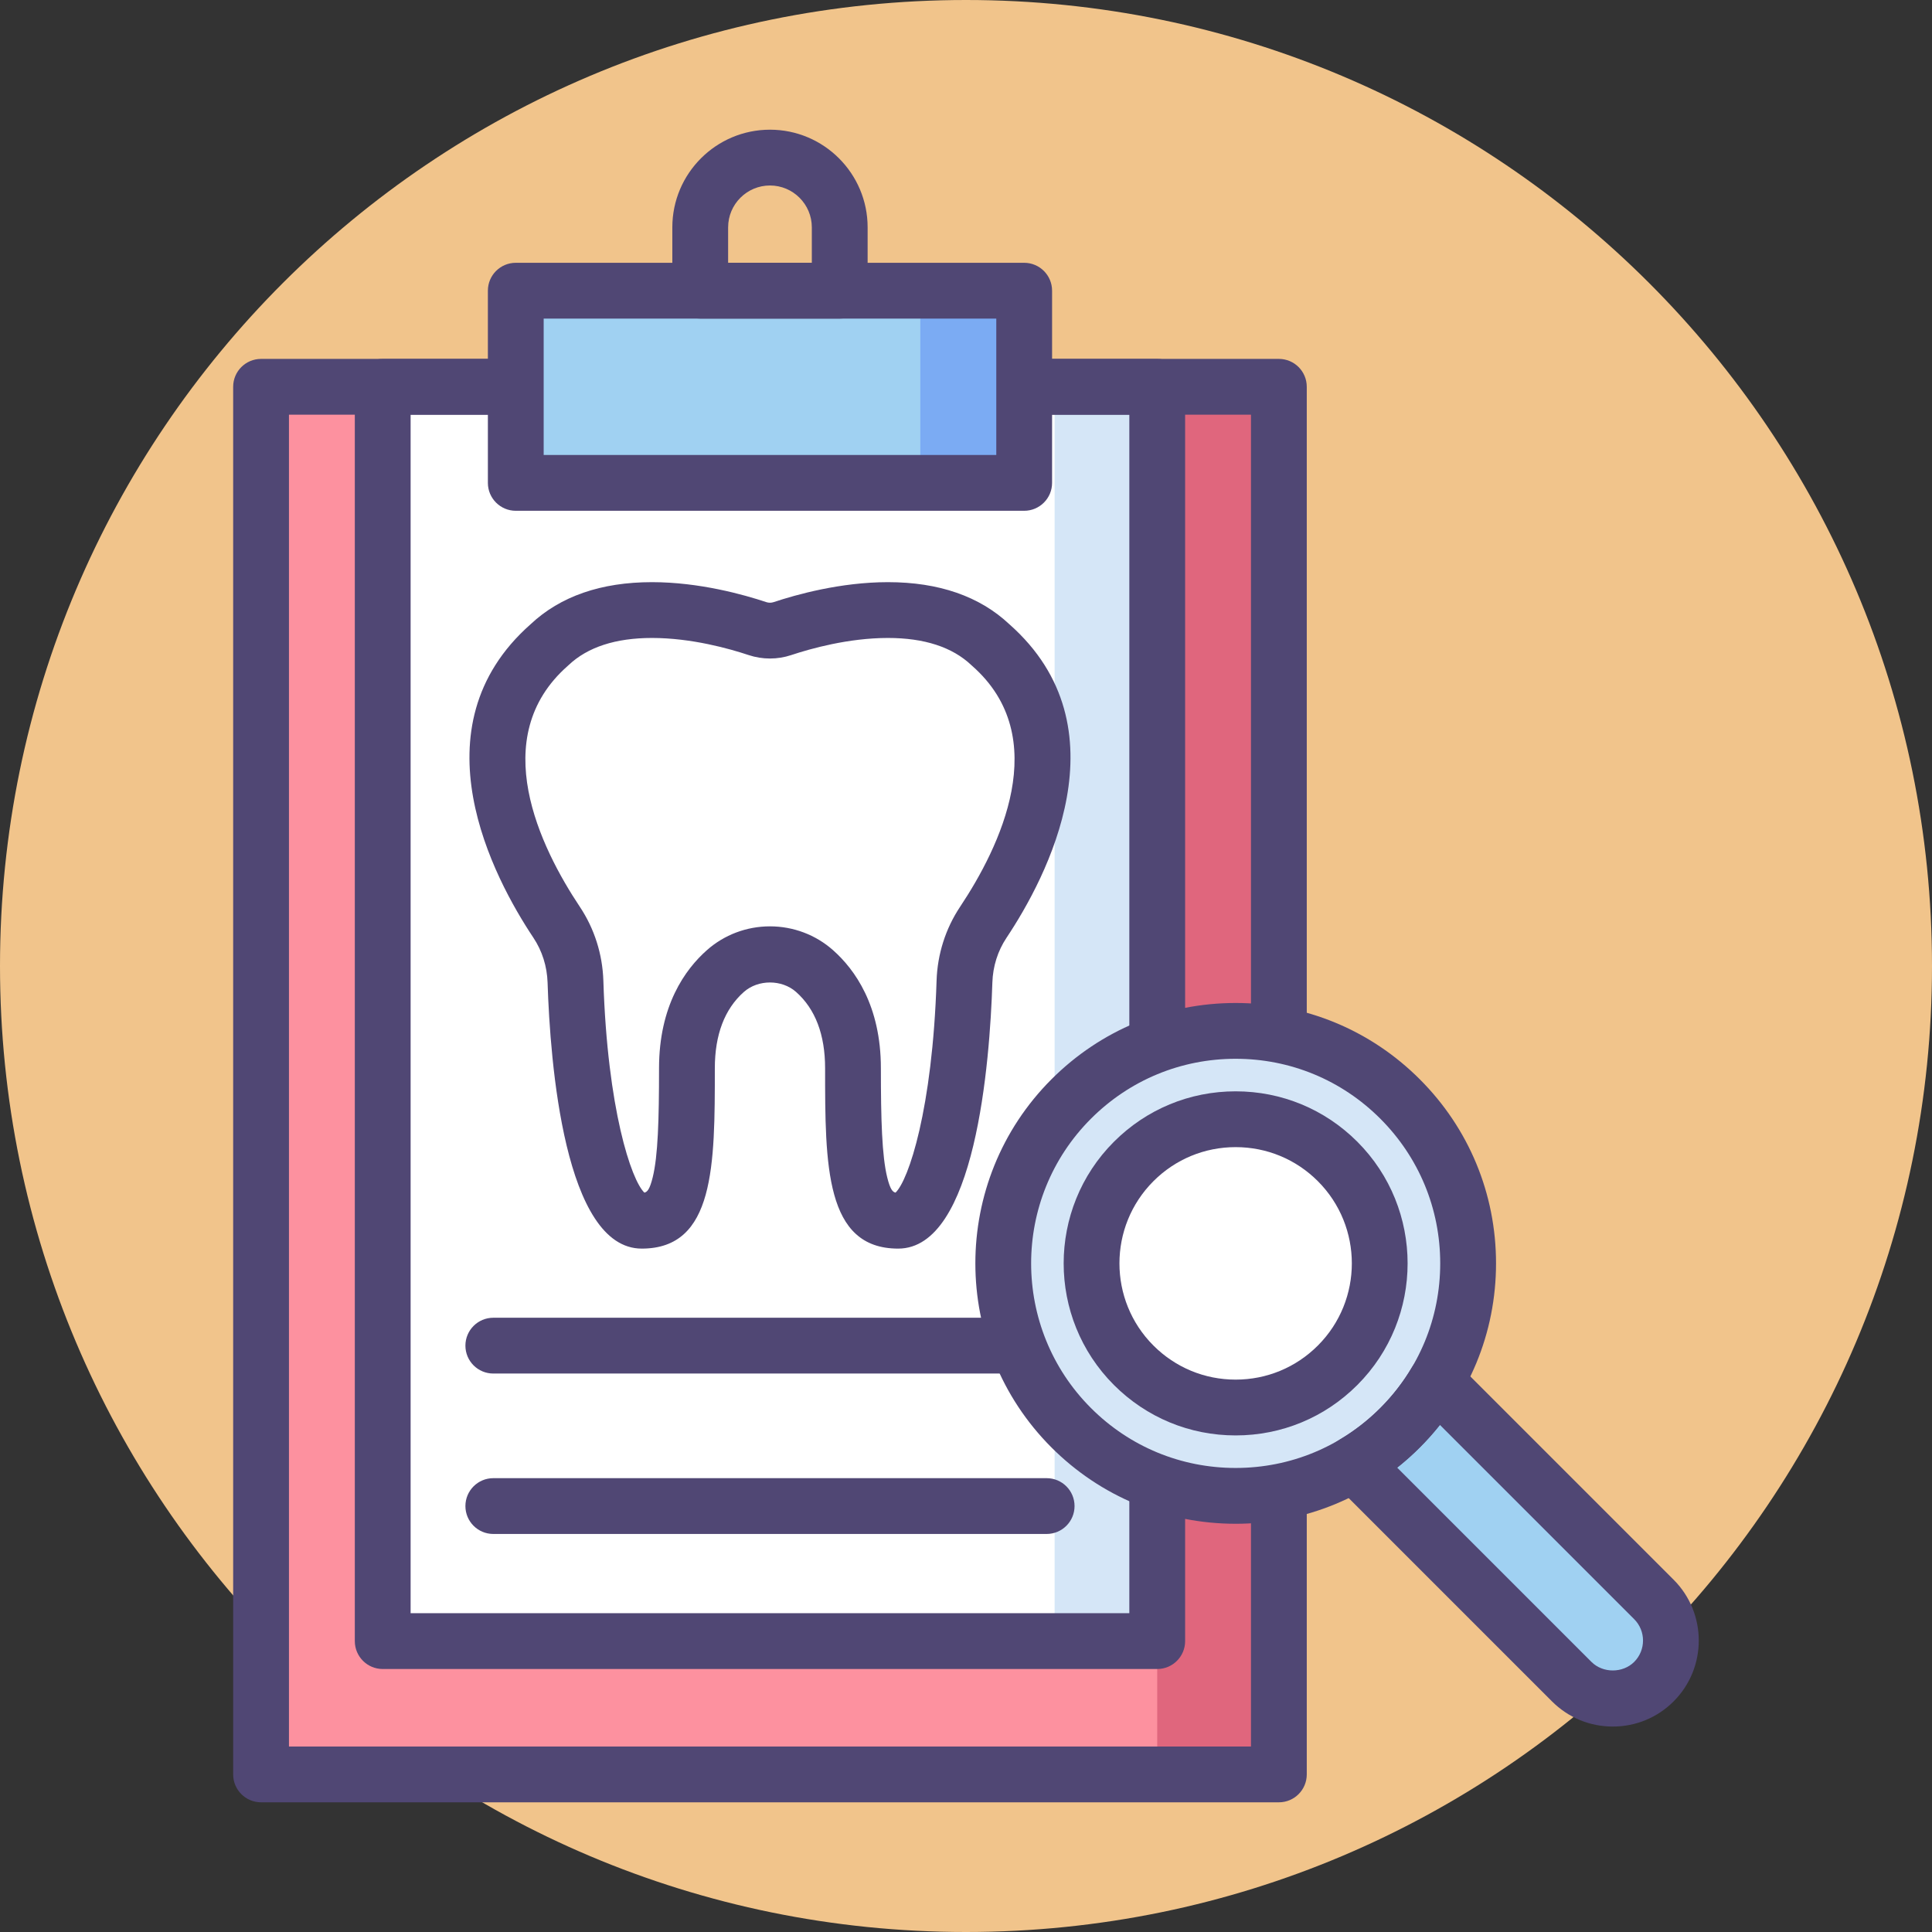 <svg height="415.492pt" viewBox="0 0 415.492 415.492" width="415.492pt" xmlns="http://www.w3.org/2000/svg"><rect x="0" y="0" width="415.492" height="415.492" fill="#333333" stroke="none"/><path d="m415.492 207.746c0 114.734-93.012 207.746-207.746 207.746s-207.746-93.012-207.746-207.746 93.012-207.746 207.746-207.746 207.746 93.012 207.746 207.746zm0 0" fill="#f1c48b"/><path d="m56.145 83.184h218.887v298.418h-218.887zm0 0" fill="#fd919f"/><path d="m248.871 83.184h26.16v298.418h-26.16zm0 0" fill="#e0667d"/><path d="m82.305 83.184h166.566v269.75h-166.566zm0 0" fill="#fff"/><path d="m226.805 83.184h22.066v269.75h-22.066zm0 0" fill="#d5e6f7"/><g fill="#504774"><path d="m275.031 387.602h-218.887c-3.312 0-6-2.688-6-6v-298.418c0-3.316 2.688-6 6-6h218.887c3.316 0 6 2.684 6 6v298.418c0 3.312-2.684 6-6 6zm-212.887-12h206.887v-286.418h-206.887zm0 0"/><path d="m248.871 358.934h-166.566c-3.312 0-6-2.688-6-6v-269.75c0-3.316 2.688-6 6-6h166.566c3.312 0 6 2.684 6 6v269.75c0 3.312-2.688 6-6 6zm-160.566-12h154.566v-257.75h-154.566zm0 0"/><path d="m225.09 329.891h-119c-3.316 0-6-2.684-6-6 0-3.312 2.684-6 6-6h119c3.312 0 6 2.688 6 6 0 3.316-2.688 6-6 6zm0 0"/><path d="m225.09 295.391h-119c-3.316 0-6-2.684-6-6 0-3.312 2.684-6 6-6h119c3.312 0 6 2.688 6 6 0 3.316-2.688 6-6 6zm0 0"/><path d="m193.164 268.523c-15.719 0-15.719-17.973-15.719-38.785 0-7.219-2.102-12.746-6.25-16.418-3.059-2.707-8.156-2.707-11.215 0-4.145 3.672-6.25 9.199-6.25 16.418 0 20.812 0 38.785-15.719 38.785-16.625 0-19.699-40.02-20.25-57.227-.113-3.469-1.164-6.797-3.043-9.621-8.582-12.871-25.797-45.191-.613-67.422 6.387-6.012 15.172-9.055 26.109-9.055 10.191 0 19.781 2.691 24.59 4.297.512.168 1.059.168 1.566 0 4.812-1.605 14.402-4.297 24.59-4.297 10.938 0 19.723 3.043 26.113 9.055 25.184 22.234 7.965 54.551-.613 67.422-1.883 2.82-2.934 6.148-3.043 9.621-.551 17.207-3.629 57.227-20.254 57.227zm-52.949-131.324c-7.812 0-13.848 1.965-17.941 5.844-.055.055-.109.102-.164.152-17.531 15.406-5.898 39.086 2.594 51.828 3.125 4.688 4.871 10.184 5.055 15.891.879 27.652 6.012 42.887 8.82 45.57.625-.129 1.156-.711 1.793-3.297 1.133-4.594 1.359-12.379 1.359-23.449 0-13.457 5.594-21.242 10.293-25.398 3.723-3.301 8.543-5.121 13.562-5.121 5.02 0 9.84 1.82 13.562 5.121 4.699 4.156 10.293 11.941 10.293 25.398 0 11.07.23 18.855 1.359 23.449.637 2.586 1.168 3.168 1.793 3.297 2.809-2.684 7.941-17.918 8.824-45.57.184-5.707 1.93-11.203 5.051-15.891 8.496-12.742 20.129-36.422 2.598-51.828-.055-.047-.113-.098-.168-.152-4.09-3.879-10.129-5.844-17.941-5.844-8.492 0-16.672 2.309-20.793 3.68-2.957.988-6.199.988-9.164 0-4.113-1.371-12.289-3.68-20.785-3.68zm0 0"/></g><path d="m301.09 307.055c-3.051 3.051-6.398 5.629-9.953 7.727l46.871 46.867c4.883 4.883 12.797 4.883 17.68 0 4.879-4.879 4.879-12.793 0-17.676l-46.871-46.871c-2.102 3.551-4.676 6.902-7.727 9.953zm0 0" fill="#a0d1f2"/><path d="m315.734 271.699c0 27.613-22.387 50-50 50s-50-22.387-50-50c0-27.617 22.387-50 50-50s50 22.383 50 50zm0 0" fill="#d5e6f7"/><path d="m296.734 271.699c0 17.121-13.879 31-31 31s-31-13.879-31-31c0-17.121 13.879-31 31-31s31 13.879 31 31zm0 0" fill="#fff"/><path d="m346.848 371.309c-4.945 0-9.586-1.922-13.082-5.414l-46.871-46.871c-1.312-1.312-1.945-3.156-1.711-4.996.23-1.84 1.305-3.469 2.902-4.414 3.176-1.875 6.125-4.164 8.762-6.801 2.633-2.637 4.922-5.582 6.797-8.758.945-1.598 2.574-2.668 4.414-2.902 1.84-.238 3.684.398 4.996 1.707l46.871 46.871c7.211 7.215 7.211 18.949 0 26.164-3.492 3.492-8.137 5.414-13.078 5.414zm-46.375-55.684 41.781 41.781c2.453 2.453 6.734 2.453 9.191 0 2.531-2.535 2.531-6.66 0-9.191l-41.781-41.777c-1.344 1.695-2.793 3.32-4.332 4.859-1.539 1.539-3.16 2.984-4.859 4.328zm0 0" fill="#504774"/><path d="m265.734 327.699c-14.957 0-29.023-5.828-39.598-16.402-21.836-21.836-21.836-57.363 0-79.195 10.578-10.578 24.641-16.402 39.598-16.402s29.023 5.824 39.598 16.402c10.578 10.574 16.402 24.637 16.402 39.598 0 14.957-5.828 29.02-16.402 39.598-10.574 10.574-24.641 16.402-39.598 16.402zm0-100c-11.754 0-22.801 4.574-31.113 12.887-17.156 17.152-17.156 45.066 0 62.223 8.309 8.312 19.359 12.887 31.109 12.887 11.754 0 22.805-4.574 31.117-12.887 8.309-8.309 12.883-19.359 12.883-31.113 0-11.754-4.574-22.801-12.883-31.113-8.312-8.312-19.359-12.883-31.113-12.883zm0 0" fill="#504774"/><path d="m265.734 308.699c-9.883 0-19.172-3.848-26.164-10.836-14.426-14.426-14.426-37.902 0-52.328 6.988-6.988 16.281-10.836 26.164-10.836s19.176 3.848 26.164 10.836c14.426 14.426 14.426 37.902 0 52.328-6.988 6.988-16.281 10.836-26.164 10.836zm0-62c-6.676 0-12.953 2.598-17.676 7.32-9.75 9.75-9.75 25.609 0 35.355 4.723 4.723 11 7.324 17.676 7.324 6.68 0 12.957-2.602 17.68-7.324 9.746-9.746 9.746-25.605 0-35.355-4.723-4.723-11.004-7.32-17.68-7.32zm0 0" fill="#504774"/><path d="m110.922 62.516h109.336v41.332h-109.336zm0 0" fill="#a0d1f2"/><path d="m197.922 62.516h22.336v41.332h-22.336zm0 0" fill="#7babf3"/><path d="m220.258 109.848h-109.336c-3.312 0-6-2.688-6-6v-41.332c0-3.316 2.688-6 6-6h109.336c3.312 0 6 2.684 6 6v41.332c0 3.312-2.688 6-6 6zm-103.336-12h97.336v-29.332h-97.336zm0 0" fill="#504774"/><path d="m180.59 68.516h-30c-3.316 0-6-2.688-6-6v-13.625c0-11.582 9.418-21 21-21 11.578 0 21 9.418 21 21v13.625c0 3.312-2.688 6-6 6zm-24-12h18v-7.625c0-4.961-4.039-9-9-9-4.965 0-9 4.039-9 9zm0 0" fill="#504774"/></svg>